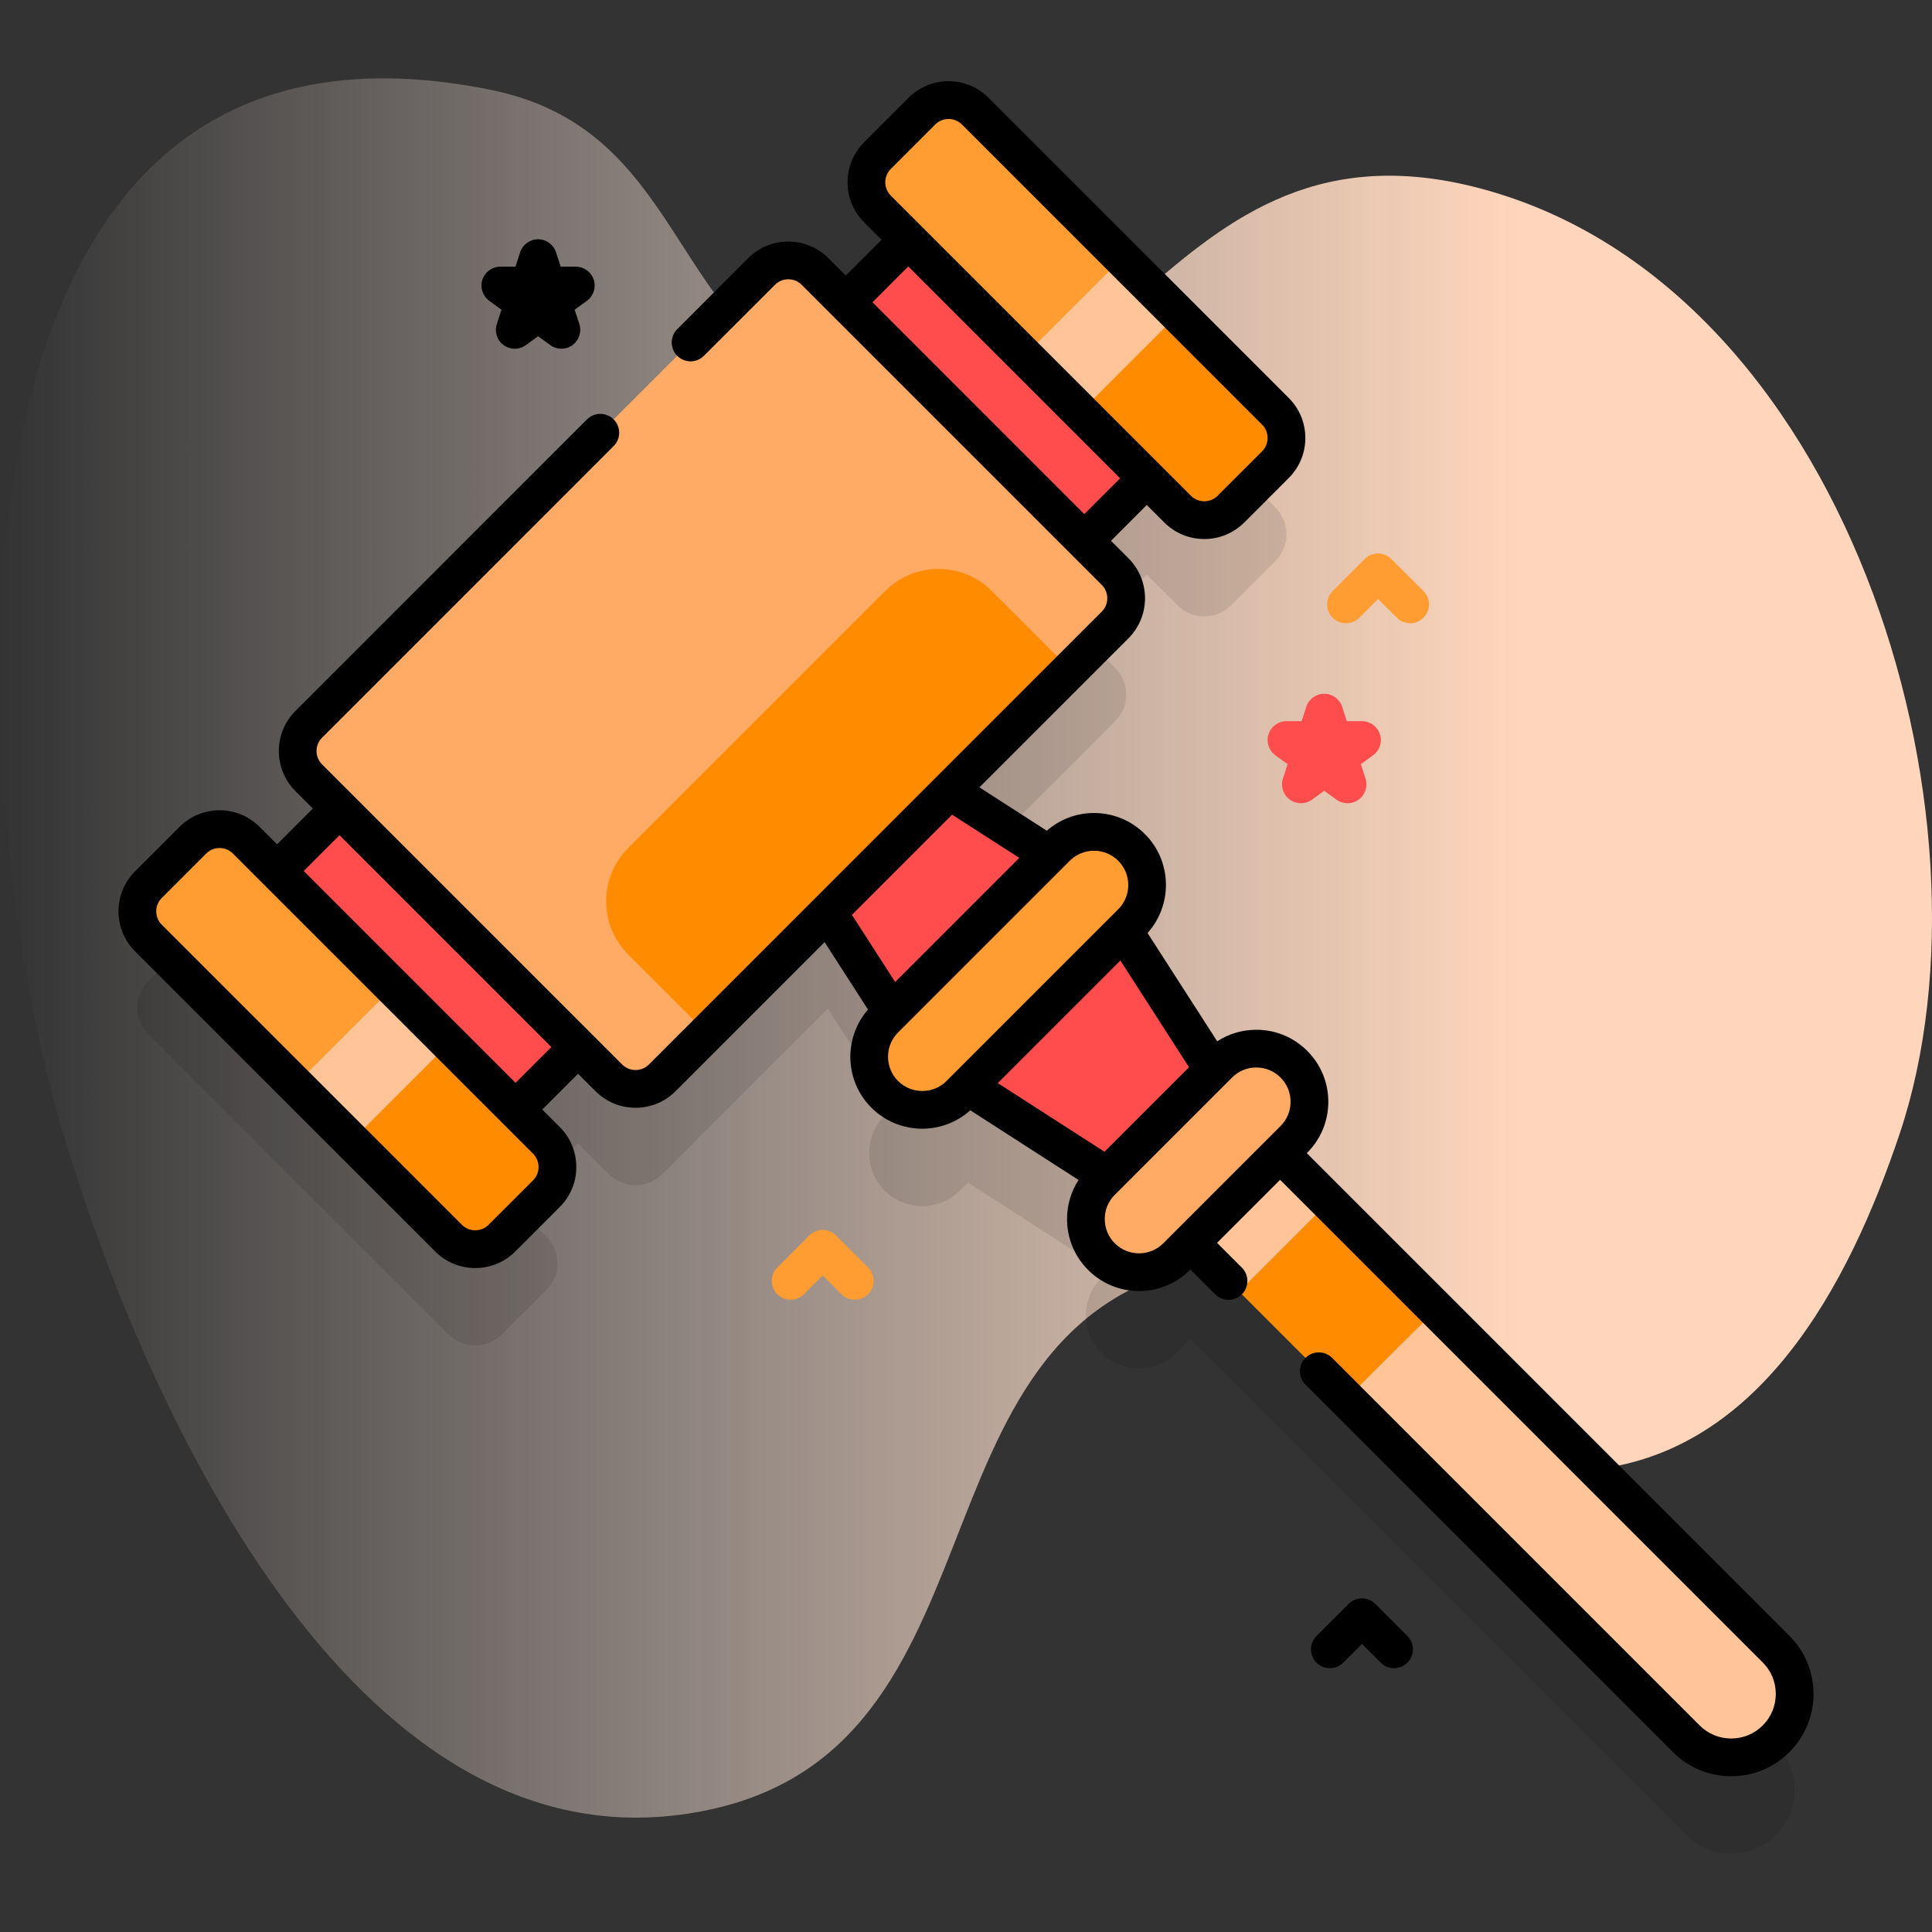 <svg width="105" height="105" viewBox="0 0 105 105" fill="none" xmlns="http://www.w3.org/2000/svg">
<rect x="0" y="0" width="105" height="105" fill="#333333" stroke="none"/>
<g clip-path="url(#clip0)">
<path d="M3.296 61.135C7.137 74.261 18.207 101.036 36.913 98.633C55.675 96.222 48.348 72.029 65.523 68.713C73.084 67.254 78.209 80.339 85.786 79.932C95.545 79.407 100.513 69.747 103.24 61.626C109.023 44.406 100.363 15.206 80.095 10.149C62.408 5.736 60.34 27.346 44.961 21.069C36.317 17.541 37.18 7.005 26.653 4.879C-5.195 -1.552 -1.814 43.67 3.296 61.135Z" fill="url(#paint0_linear)"/>
<path d="M73.236 43.655C73.024 43.655 72.812 43.59 72.633 43.459L71.968 42.977L71.303 43.459C70.944 43.72 70.457 43.721 70.098 43.459C69.739 43.198 69.588 42.736 69.726 42.313L69.98 41.532L69.315 41.049C68.955 40.788 68.805 40.325 68.942 39.903C69.08 39.48 69.473 39.194 69.918 39.194H70.739L70.993 38.413C71.13 37.99 71.524 37.704 71.968 37.704C72.413 37.704 72.806 37.99 72.944 38.413L73.197 39.194H74.019C74.463 39.194 74.857 39.48 74.994 39.903C75.132 40.325 74.981 40.788 74.622 41.049L73.957 41.532L74.211 42.313C74.349 42.736 74.198 43.198 73.839 43.459C73.659 43.59 73.447 43.655 73.236 43.655Z" fill="#FF4D4D"/>
<path d="M30.511 18.954C30.299 18.954 30.087 18.889 29.908 18.758L29.243 18.275L28.578 18.758C28.219 19.019 27.732 19.019 27.373 18.758C27.014 18.497 26.863 18.034 27 17.612L27.254 16.831L26.59 16.348C26.23 16.087 26.08 15.624 26.217 15.201C26.355 14.779 26.748 14.493 27.192 14.493H28.014L28.268 13.711C28.405 13.289 28.799 13.003 29.243 13.003C29.687 13.003 30.081 13.289 30.218 13.711L30.472 14.493H31.294C31.738 14.493 32.132 14.779 32.269 15.201C32.406 15.624 32.256 16.087 31.896 16.348L31.232 16.83L31.485 17.612C31.623 18.034 31.472 18.497 31.113 18.758C30.933 18.889 30.722 18.954 30.511 18.954Z" fill="black"/>
<path d="M76.638 33.873C76.376 33.873 76.113 33.773 75.913 33.572L74.895 32.554L73.877 33.572C73.477 33.973 72.827 33.973 72.427 33.572C72.026 33.172 72.026 32.523 72.427 32.122L74.17 30.379C74.57 29.979 75.22 29.979 75.62 30.379L77.363 32.122C77.763 32.523 77.763 33.172 77.363 33.572C77.163 33.773 76.9 33.873 76.638 33.873Z" fill="#FF9D33"/>
<path d="M46.455 70.638C46.193 70.638 45.93 70.538 45.73 70.338L44.712 69.32L43.694 70.338C43.293 70.738 42.644 70.738 42.244 70.338C41.843 69.938 41.843 69.288 42.244 68.888L43.987 67.145C44.387 66.744 45.036 66.744 45.437 67.145L47.18 68.888C47.581 69.288 47.581 69.938 47.18 70.338C46.98 70.538 46.718 70.638 46.455 70.638Z" fill="#FF9D33"/>
<path d="M75.762 90.661C75.5 90.661 75.237 90.561 75.037 90.361L74.019 89.343L73.001 90.361C72.601 90.761 71.951 90.761 71.551 90.361C71.15 89.961 71.15 89.311 71.551 88.911L73.294 87.168C73.694 86.768 74.344 86.768 74.744 87.168L76.487 88.911C76.888 89.312 76.888 89.961 76.487 90.361C76.287 90.561 76.024 90.661 75.762 90.661Z" fill="black"/>
<path opacity="0.1" d="M96.525 94.856L69.572 67.902L70.32 67.154C71.448 66.026 71.448 64.197 70.32 63.069C69.192 61.941 67.363 61.941 66.235 63.069L65.93 63.374L61.064 55.809L61.499 55.373C62.627 54.245 62.627 52.416 61.499 51.288C60.371 50.16 58.542 50.16 57.414 51.288L57.021 51.681L51.605 48.197L60.605 39.197C61.405 38.396 61.405 37.098 60.605 36.297L58.93 34.622L62.326 31.227L64.001 32.901C64.801 33.702 66.1 33.702 66.901 32.901L69.317 30.485C70.118 29.684 70.118 28.385 69.317 27.584L53.005 11.272C52.204 10.471 50.905 10.471 50.105 11.272L47.688 13.688C46.887 14.489 46.887 15.788 47.688 16.589L49.363 18.263L45.967 21.659L44.292 19.985C43.491 19.184 42.193 19.184 41.392 19.985L16.778 44.598C15.977 45.399 15.977 46.698 16.778 47.498L18.453 49.173L15.057 52.569L13.382 50.894C12.581 50.093 11.283 50.093 10.482 50.894L8.066 53.311C7.265 54.112 7.265 55.41 8.066 56.211L24.378 72.523C25.179 73.324 26.477 73.324 27.278 72.523L29.695 70.107C30.495 69.306 30.495 68.007 29.695 67.207L28.02 65.532L31.416 62.136L33.09 63.811C33.891 64.612 35.19 64.612 35.991 63.811L44.99 54.811L48.475 60.227L48.082 60.62C46.954 61.748 46.954 63.577 48.082 64.706C49.21 65.834 51.039 65.834 52.167 64.706L52.602 64.27L60.167 69.136L59.862 69.441C58.734 70.569 58.734 72.398 59.862 73.526C60.99 74.654 62.819 74.654 63.948 73.526L64.696 72.778L91.649 99.732C92.996 101.078 95.179 101.078 96.525 99.732C97.872 98.385 97.872 96.202 96.525 94.856Z" fill="black"/>
<path d="M14.071 48.316L50.333 12.055L63.295 25.016L27.033 61.278L14.071 48.316Z" fill="#FF4D4D"/>
<path d="M66.681 59.309L60.599 49.855L51.88 58.574L61.334 64.656L66.681 59.309Z" fill="#FF4D4D"/>
<path d="M42.705 46.026L48.787 55.48L57.506 46.762L48.051 40.679L42.705 46.026Z" fill="#FF4D4D"/>
<path d="M96.525 94.5C95.179 95.847 92.996 95.847 91.649 94.5L63.002 65.853L67.879 60.977L96.525 89.624C97.872 90.97 97.872 93.153 96.525 94.5Z" fill="#FF8B00"/>
<path d="M62.989 65.854L67.864 60.978L72.21 65.324L67.335 70.199L62.989 65.854Z" fill="#FFC599"/>
<path d="M96.525 89.624L78.064 71.162C76.432 72.781 74.8 74.4 73.176 76.027L91.649 94.5C92.996 95.847 95.179 95.847 96.525 94.5C97.872 93.153 97.872 90.97 96.525 89.624Z" fill="#FFC599"/>
<path d="M70.32 61.922L63.947 68.295C62.819 69.423 60.99 69.423 59.862 68.295C58.734 67.166 58.734 65.338 59.862 64.209L66.235 57.837C67.363 56.709 69.192 56.709 70.32 57.837C71.448 58.965 71.448 60.794 70.32 61.922Z" fill="#FFAB66"/>
<path d="M61.499 50.142L52.167 59.474C51.039 60.602 49.21 60.602 48.082 59.474C46.954 58.346 46.954 56.517 48.082 55.389L57.414 46.056C58.542 44.928 60.371 44.928 61.499 46.056C62.627 47.185 62.627 49.013 61.499 50.142Z" fill="#FF9D33"/>
<path d="M60.604 33.965L35.991 58.579C35.19 59.38 33.891 59.38 33.09 58.579L16.778 42.267C15.977 41.466 15.977 40.167 16.778 39.366L41.392 14.753C42.192 13.952 43.491 13.952 44.292 14.753L60.604 31.065C61.405 31.866 61.405 33.165 60.604 33.965Z" fill="#FFAB66"/>
<path d="M58.178 36.392L38.417 56.152L34.146 51.881C32.544 50.28 32.544 47.683 34.146 46.081L48.106 32.121C49.708 30.519 52.305 30.519 53.907 32.121L58.178 36.392Z" fill="#FF8B00"/>
<path d="M69.317 25.253L66.9 27.669C66.099 28.47 64.801 28.47 64 27.669L47.688 11.357C46.887 10.556 46.887 9.258 47.688 8.457L50.104 6.04C50.905 5.24 52.203 5.24 53.004 6.04L69.317 22.353C70.117 23.154 70.117 24.452 69.317 25.253Z" fill="#FF9D33"/>
<path d="M55.675 19.345L64 27.669C64.801 28.47 66.099 28.47 66.9 27.669L69.317 25.253C70.118 24.452 70.118 23.154 69.317 22.353L60.992 14.028L55.675 19.345Z" fill="#FFC599"/>
<path d="M58.719 22.388L64 27.669C64.801 28.47 66.099 28.47 66.9 27.669L69.317 25.253C70.118 24.452 70.118 23.153 69.317 22.352L64.036 17.072L58.719 22.388Z" fill="#FF8B00"/>
<path d="M29.695 64.875L27.278 67.291C26.477 68.092 25.179 68.092 24.378 67.291L8.066 50.979C7.265 50.178 7.265 48.88 8.066 48.079L10.482 45.662C11.283 44.862 12.581 44.862 13.382 45.662L29.695 61.975C30.495 62.776 30.495 64.074 29.695 64.875Z" fill="#FF9D33"/>
<path d="M16.053 58.966L24.378 67.291C25.179 68.092 26.477 68.092 27.278 67.291L29.695 64.875C30.495 64.074 30.495 62.776 29.695 61.975L21.37 53.65L16.053 58.966Z" fill="#FFC599"/>
<path d="M19.097 62.011L24.378 67.291C25.179 68.092 26.477 68.092 27.278 67.291L29.695 64.875C30.495 64.074 30.495 62.776 29.695 61.975L24.414 56.694L19.097 62.011Z" fill="#FF8B00"/>
<path d="M97.25 88.899L71.022 62.67L71.045 62.647C71.784 61.908 72.191 60.925 72.191 59.879C72.191 58.834 71.784 57.851 71.045 57.112C70.306 56.373 69.323 55.965 68.277 55.965C67.511 55.965 66.78 56.186 66.153 56.593L62.367 50.708C63.744 49.173 63.699 46.807 62.224 45.331C61.485 44.592 60.502 44.185 59.456 44.185C58.503 44.185 57.604 44.527 56.892 45.148L53.229 42.791L61.329 34.69C62.529 33.491 62.529 31.539 61.329 30.34L60.38 29.391L62.325 27.445L63.275 28.394C63.856 28.975 64.629 29.295 65.45 29.295C66.272 29.295 67.044 28.975 67.625 28.394L70.041 25.978C70.623 25.397 70.942 24.625 70.942 23.803C70.942 22.981 70.622 22.209 70.041 21.628L53.729 5.315C53.148 4.734 52.376 4.414 51.554 4.414C50.732 4.414 49.96 4.734 49.379 5.315L46.962 7.732C45.763 8.931 45.763 10.883 46.962 12.082L47.912 13.032L45.966 14.977L45.017 14.028C43.817 12.829 41.866 12.828 40.666 14.028L36.806 17.888C36.405 18.289 36.405 18.938 36.806 19.338C37.206 19.739 37.856 19.739 38.256 19.338L42.117 15.478C42.516 15.078 43.167 15.078 43.567 15.478L59.879 31.79C60.279 32.19 60.279 32.841 59.879 33.24L35.266 57.854C35.072 58.047 34.814 58.154 34.54 58.154C34.267 58.154 34.009 58.047 33.815 57.854L17.503 41.542C17.103 41.142 17.103 40.491 17.503 40.092L33.351 24.243C33.752 23.843 33.752 23.194 33.351 22.793C32.951 22.393 32.302 22.393 31.901 22.793L16.053 38.641C14.854 39.841 14.854 41.792 16.053 42.992L17.002 43.941L15.057 45.887L14.107 44.937C13.526 44.356 12.754 44.036 11.932 44.036C11.111 44.036 10.338 44.356 9.757 44.937L7.341 47.354C6.141 48.553 6.141 50.505 7.341 51.704L23.653 68.016C24.253 68.616 25.04 68.916 25.828 68.916C26.616 68.916 27.404 68.616 28.003 68.016L30.42 65.6C31.001 65.019 31.321 64.246 31.321 63.425C31.321 62.603 31.001 61.831 30.42 61.25L29.47 60.3L31.416 58.355L32.365 59.304C32.947 59.885 33.719 60.205 34.541 60.205C35.362 60.205 36.135 59.885 36.716 59.304L44.816 51.203L47.173 54.867C45.837 56.402 45.896 58.738 47.357 60.199C48.12 60.962 49.122 61.343 50.124 61.343C51.06 61.343 51.993 61.007 52.733 60.342L58.618 64.128C58.211 64.755 57.991 65.487 57.991 66.252C57.991 67.297 58.398 68.281 59.137 69.02C59.876 69.759 60.859 70.166 61.905 70.166C62.95 70.166 63.933 69.759 64.672 69.02L64.695 68.997L66.043 70.344C66.243 70.544 66.505 70.644 66.768 70.644C67.03 70.644 67.293 70.544 67.493 70.344C67.893 69.944 67.893 69.294 67.493 68.894L66.145 67.546L69.571 64.12L95.8 90.349C96.258 90.806 96.51 91.415 96.51 92.062C96.51 92.709 96.258 93.317 95.8 93.775C95.343 94.233 94.734 94.484 94.087 94.484C93.44 94.484 92.832 94.232 92.374 93.775L72.398 73.799C71.998 73.398 71.348 73.398 70.948 73.799C70.547 74.199 70.547 74.849 70.948 75.249L90.924 95.225C91.769 96.07 92.892 96.535 94.087 96.535C95.282 96.535 96.405 96.07 97.25 95.225C98.095 94.38 98.561 93.257 98.561 92.062C98.561 90.867 98.095 89.743 97.25 88.899ZM48.413 9.182L50.829 6.765C51.029 6.565 51.292 6.466 51.554 6.466C51.817 6.466 52.08 6.566 52.279 6.765L68.592 23.078C68.785 23.271 68.892 23.529 68.892 23.803C68.892 24.077 68.785 24.334 68.592 24.528L66.175 26.944C65.775 27.344 65.125 27.344 64.725 26.944L48.413 10.632C48.013 10.232 48.013 9.582 48.413 9.182ZM49.362 14.482L60.876 25.995L58.93 27.941L47.417 16.427L49.362 14.482ZM28.97 64.15L26.553 66.566C26.153 66.966 25.503 66.966 25.103 66.566L8.791 50.254C8.391 49.854 8.391 49.204 8.791 48.804L11.207 46.388C11.407 46.188 11.67 46.088 11.932 46.088C12.195 46.088 12.457 46.188 12.657 46.388L28.97 62.7C29.369 63.1 29.369 63.75 28.97 64.15ZM28.02 58.85L16.507 47.337L18.452 45.391L29.966 56.905L28.02 58.85ZM60.027 62.595L54.227 58.864L60.889 52.201L64.621 58.001L60.027 62.595ZM51.745 44.275L55.396 46.624L48.649 53.371L46.3 49.72L51.745 44.275ZM48.807 58.749C48.08 58.022 48.08 56.84 48.807 56.114L58.139 46.782C58.491 46.43 58.959 46.236 59.456 46.236C59.954 46.236 60.422 46.43 60.774 46.782C61.501 47.508 61.501 48.69 60.774 49.417H60.774L51.442 58.749C50.715 59.475 49.533 59.475 48.807 58.749ZM61.905 68.115C61.407 68.115 60.939 67.922 60.587 67.57C60.235 67.218 60.041 66.75 60.041 66.252C60.041 65.755 60.235 65.287 60.587 64.935L66.96 58.562C67.312 58.21 67.779 58.016 68.277 58.016C68.775 58.016 69.243 58.21 69.595 58.562C69.947 58.914 70.14 59.382 70.14 59.879C70.14 60.377 69.947 60.845 69.595 61.197L63.222 67.57C62.87 67.922 62.402 68.115 61.905 68.115Z" fill="black"/>
</g>
<defs>
<linearGradient id="paint0_linear" x1="-4.62716e-05" y1="51.521" x2="105" y2="51.521" gradientUnits="userSpaceOnUse">
<stop stop-color="#FFF3EE" stop-opacity="0"/>
<stop offset="0.294" stop-color="#FFEADE" stop-opacity="0.373"/>
<stop offset="0.787" stop-color="#FFD6BB"/>
</linearGradient>
<clipPath id="clip0">
<rect width="105" height="105" fill="white"/>
</clipPath>
</defs>
</svg>
